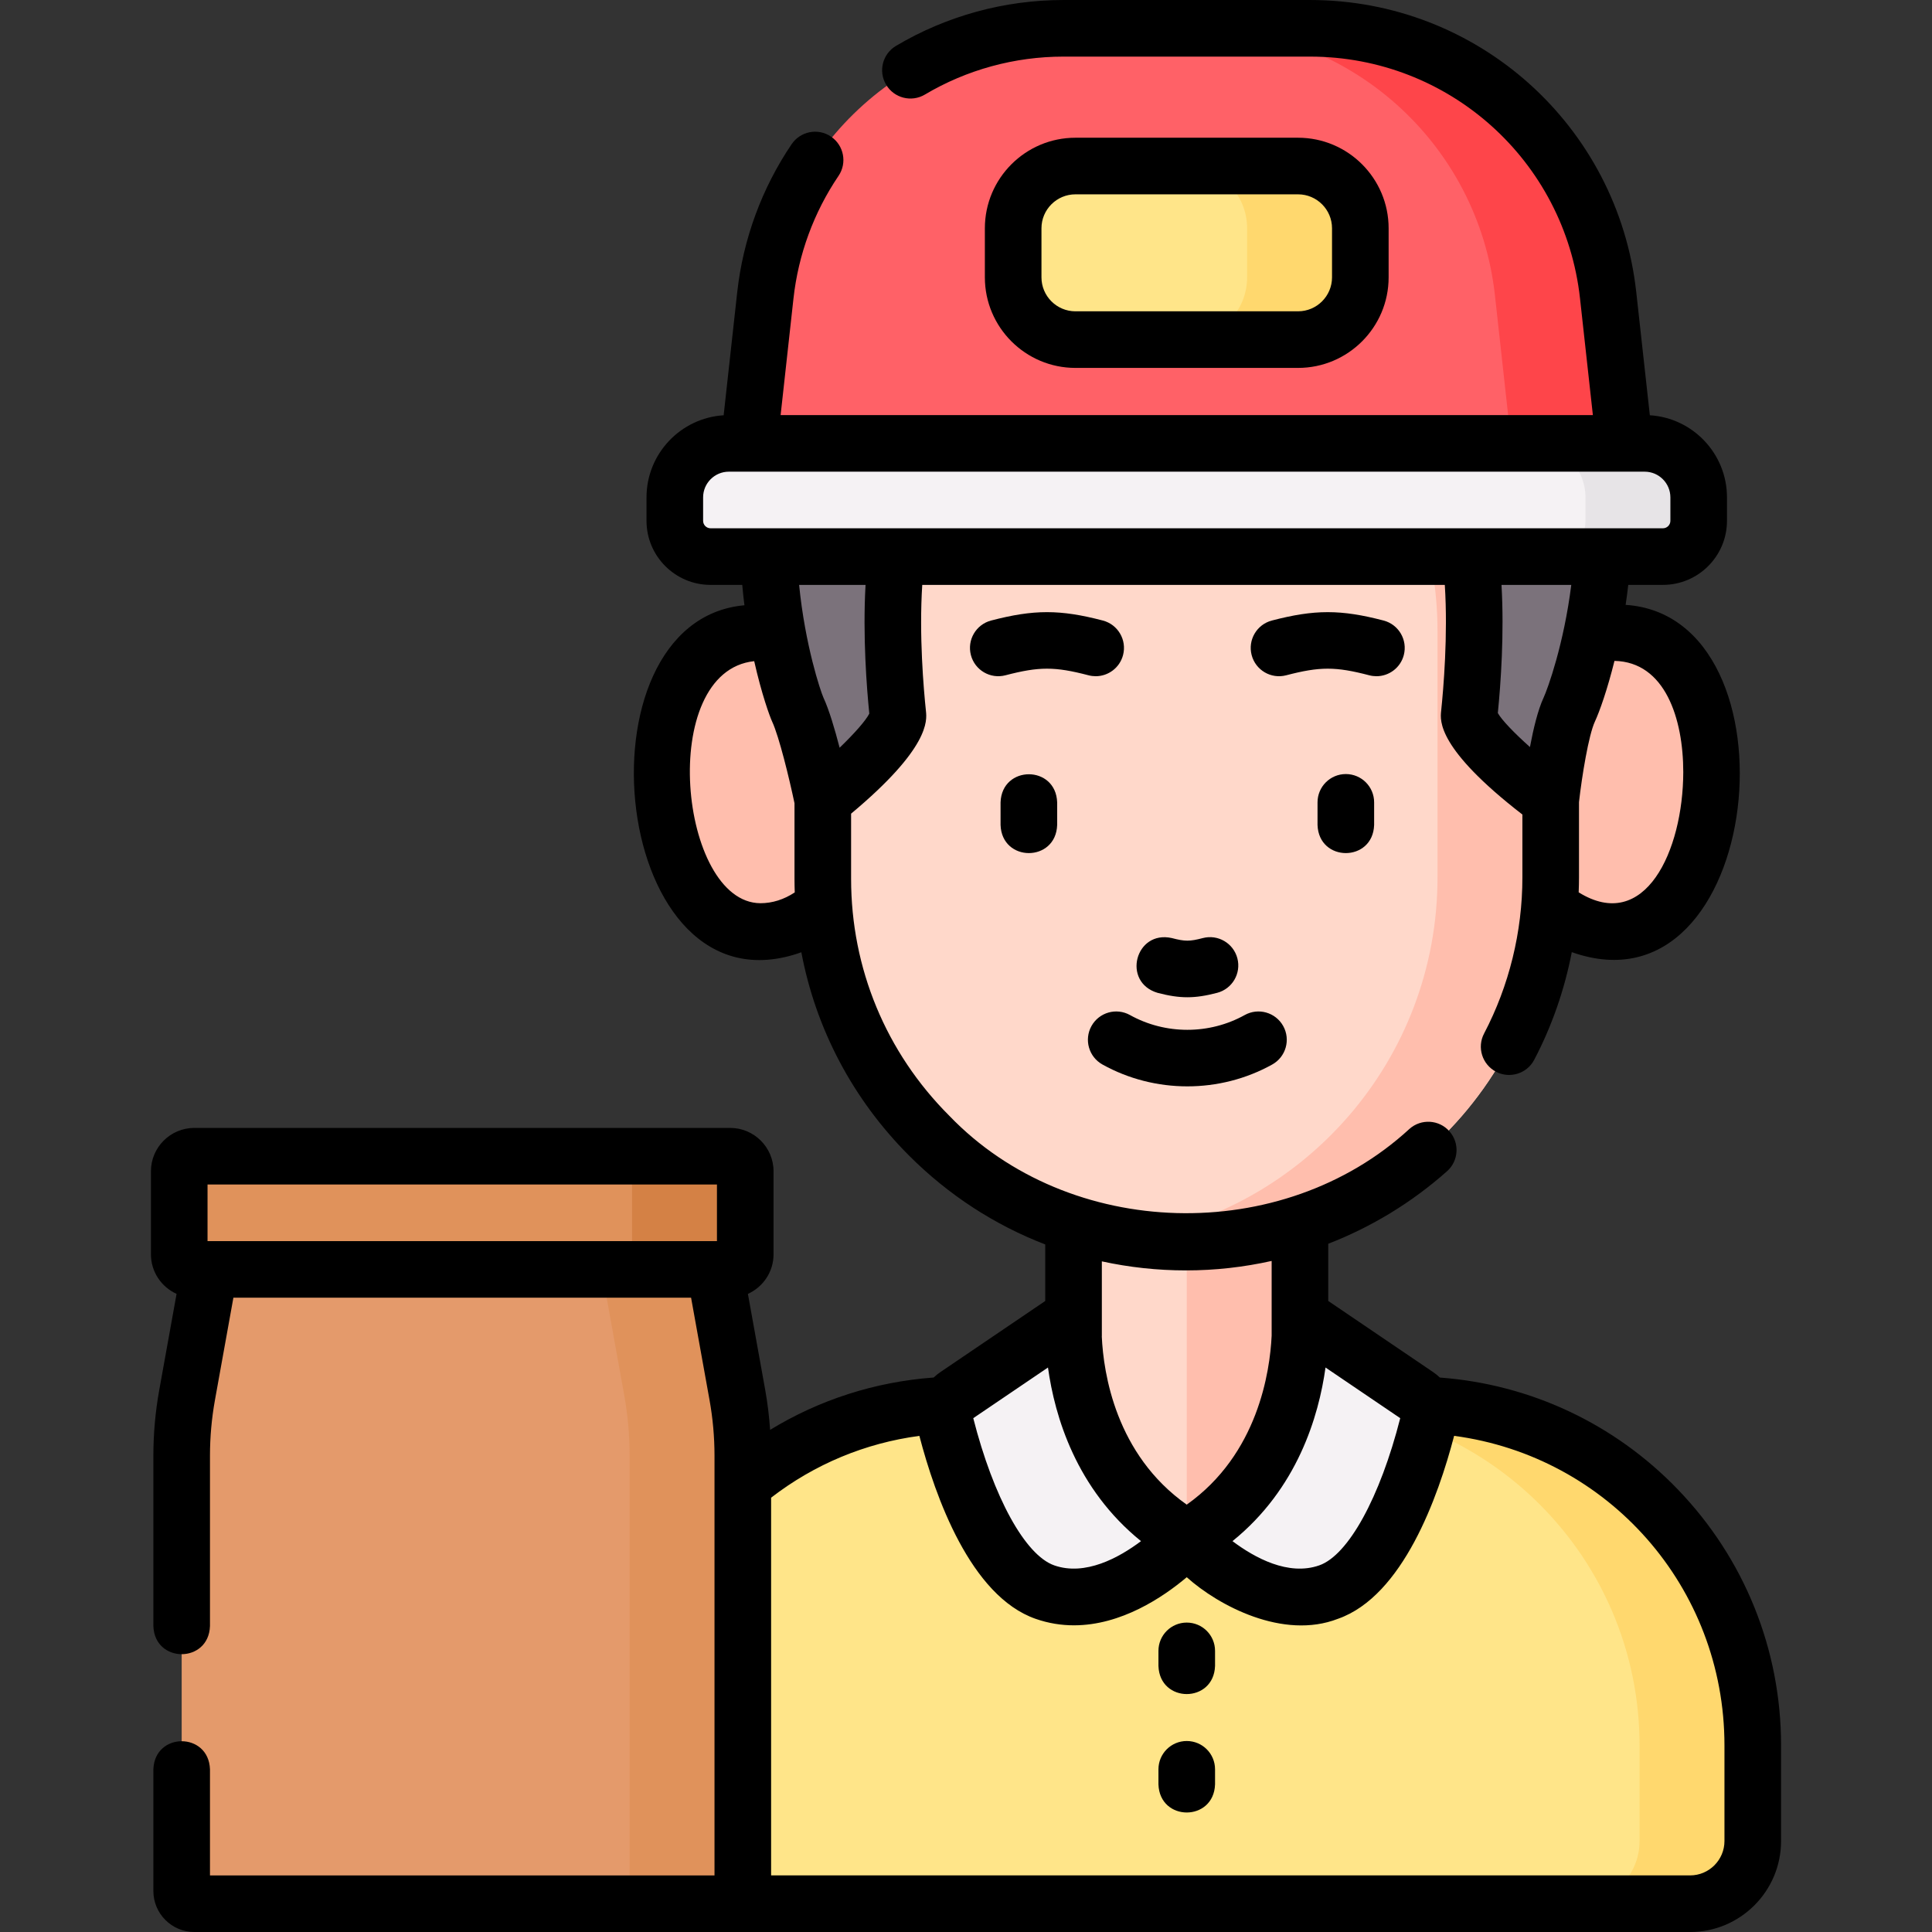 <svg id="Layer_1" enable-background="new 0 0 512 512" height="512" viewBox="0 0 512 512" width="512" xmlns="http://www.w3.org/2000/svg"><rect x="0" y="0" width="512" height="512" fill="#333333" stroke="none"/><g><g fill="#ffbead"><path d="m231.394 207.244c0 21.879-13.38 39.615-29.885 39.615s-26.093-20.369-26.093-42.248 9.588-36.983 26.093-36.983 29.885 17.737 29.885 39.616z"/><path d="m397.606 207.244c0 21.879 13.38 39.615 29.885 39.615s26.093-20.369 26.093-42.248-9.588-36.983-26.093-36.983-29.885 17.737-29.885 39.616z"/></g><path d="m447.894 504.5h-266.788c-9.171 0-16.606-7.435-16.606-16.606v-25.342c0-49.87 40.427-90.297 90.297-90.297h119.406c49.87 0 90.297 40.427 90.297 90.297v25.342c0 9.171-7.435 16.606-16.606 16.606z" fill="#ffe589"/><path d="m374.203 372.255h-30c49.87 0 90.297 40.427 90.297 90.297v25.342c0 9.171-7.435 16.606-16.606 16.606h30c9.171 0 16.606-7.435 16.606-16.606v-25.342c0-49.869-40.427-90.297-90.297-90.297z" fill="#ffd86e"/><path d="m284.5 310.112h60v97.564h-60z" fill="#ffd8ca"/><path d="m314.5 310.112h30v97.564h-30z" fill="#ffbead"/><path d="m284.5 348.747s-2.871 39.777 30 58.929c0 0-18.691 20.871-37.598 14.241-14.98-5.253-23.457-33.195-26.331-44.574-.725-2.869.428-5.878 2.877-7.539z" fill="#f5f2f4"/><path d="m344.5 348.747s2.871 39.777-30 58.929c0 0 18.691 20.871 37.598 14.241 14.98-5.253 23.457-33.195 26.331-44.574.725-2.869-.428-5.878-2.877-7.539z" fill="#f5f2f4"/><path d="m218.046 232.897v-65.633c0-53.27 43.184-96.454 96.454-96.454 53.27 0 96.454 43.184 96.454 96.454v65.27c0 53.371-43.265 96.636-96.636 96.636-53.17 0-96.272-43.103-96.272-96.273z" fill="#ffd8ca"/><path d="m314.5 70.81c-5.103 0-10.112.4-15 1.163 46.146 7.206 81.455 47.124 81.455 95.292v65.27c0 48.263-35.382 88.259-81.621 95.473 4.883.763 9.887 1.163 14.985 1.163 53.371 0 96.636-43.266 96.636-96.636v-65.27c0-53.271-43.184-96.455-96.455-96.455z" fill="#ffbead"/><path d="m314.5 53.531c-147.923 0-106.256 127.685-103.067 134.54 2.997 6.452 6.613 24.009 6.613 24.009s20.549-16.513 19.887-22.814c-1.059-10.069-6.89-71.924 18.55-66.093 25.431 5.831 35.904 10.069 57.167 10.069s31.735-4.238 57.167-10.069c25.44-5.831 19.61 56.023 18.55 66.093-.663 6.302 21.589 22.871 21.589 22.871s1.914-17.614 4.91-24.066c4.74-10.193 46.557-134.54-101.366-134.54z" fill="#7b727b"/><path d="m440.692 147.5h-252.384c-5.234 0-9.477-4.243-9.477-9.477v-6.212c0-7.904 6.407-14.311 14.311-14.311h242.714c7.904 0 14.311 6.407 14.311 14.311v6.212c.001 5.234-4.241 9.477-9.475 9.477z" fill="#f5f2f4"/><path d="m435.857 117.5h-30c7.904 0 14.311 6.407 14.311 14.311v6.212c0 5.234-4.243 9.477-9.477 9.477h30c5.234 0 9.477-4.243 9.477-9.477v-6.212c0-7.904-6.407-14.311-14.311-14.311z" fill="#e7e4e7"/><path d="m430.5 117.5h-232l4.327-39.246c4.441-40.271 38.469-70.754 78.985-70.754h65.376c40.516 0 74.544 30.483 78.985 70.754z" fill="#ff6167"/><path d="m426.173 78.254c-4.441-40.272-38.469-70.754-78.985-70.754h-30c40.516 0 74.544 30.482 78.985 70.754l4.327 39.246h30z" fill="#fe454a"/><path d="m344 90h-59c-9.113 0-16.5-7.387-16.5-16.5v-13c0-9.113 7.387-16.5 16.5-16.5h59c9.113 0 16.5 7.387 16.5 16.5v13c0 9.113-7.387 16.5-16.5 16.5z" fill="#ffe589"/><path d="m344 44h-30c9.113 0 16.5 7.387 16.5 16.5v13c0 9.113-7.387 16.5-16.5 16.5h30c9.113 0 16.5-7.387 16.5-16.5v-13c0-9.113-7.387-16.5-16.5-16.5z" fill="#ffd86e"/><path d="m196.853 385.77v115.373c0 1.854-1.512 3.357-3.377 3.357h-141.951c-1.865 0-3.377-1.503-3.377-3.357v-115.373c0-5.392.481-10.774 1.438-16.081l6-33.287h133.829l6 33.287c.956 5.308 1.438 10.689 1.438 16.081z" fill="#e49a6b"/><path d="m195.415 369.689-6-33.287h-30l6 33.287c.957 5.308 1.438 10.689 1.438 16.081v115.373c0 1.854-1.512 3.356-3.377 3.356h30c1.865 0 3.377-1.503 3.377-3.356v-115.373c0-5.392-.482-10.773-1.438-16.081z" fill="#e0925b"/><path d="m193.5 336.402h-142c-2.209 0-4-1.791-4-4v-22c0-2.209 1.791-4 4-4h142c2.209 0 4 1.791 4 4v22c0 2.209-1.791 4-4 4z" fill="#e0925b"/><path d="m193.5 306.402h-30c2.209 0 4 1.791 4 4v22c0 2.209-1.791 4-4 4h30c2.209 0 4-1.791 4-4v-22c0-2.209-1.791-4-4-4z" fill="#d48145"/><g><path d="m444.631 394.702c-16.792-17.422-39.07-27.852-63.047-29.637-.562-.532-1.169-1.025-1.822-1.468l-27.762-18.826v-15.161c11.459-4.447 22.135-10.916 31.483-19.229 3.096-2.752 3.374-7.493.621-10.589-2.752-3.095-7.493-3.374-10.588-.621-33.695 31.035-90.169 29.606-121.965-3.506-16.768-16.759-26.002-39.049-26.002-62.766v-17.273c20.843-17.402 20.096-24.681 19.839-27.141-.627-5.962-1.844-20.115-.983-33.486h138.483c.854 13.329-.355 27.511-.977 33.477-.266 2.503-1.038 9.916 21.538 27.381v16.672c0 14.4-3.511 28.703-10.153 41.36-1.924 3.667-.511 8.201 3.156 10.126 3.594 1.907 8.192.548 10.127-3.156 4.693-8.944 8.04-18.59 9.96-28.533 51.076 18.099 61.368-88.935 14.268-92.03.259-1.731.494-3.499.698-5.297h9.186c9.361 0 16.977-7.616 16.977-16.977v-6.212c0-11.568-9.052-21.056-20.444-21.764l-3.596-32.615c-4.867-44.142-42.028-77.431-86.44-77.431h-65.377c-15.629 0-30.971 4.206-44.367 12.162-3.562 2.115-4.733 6.717-2.618 10.278 2.115 3.562 6.717 4.734 10.278 2.619 11.081-6.58 23.774-10.059 36.708-10.059h65.377c36.751 0 67.502 27.547 71.529 64.076l3.41 30.924h-215.256l3.41-30.924c1.28-11.614 5.407-22.84 11.934-32.465 2.325-3.429 1.431-8.092-1.998-10.417-3.427-2.325-8.092-1.431-10.416 1.999-7.893 11.639-12.882 25.208-14.43 39.24l-3.596 32.615c-11.392.708-20.444 10.197-20.444 21.764v6.212c0 9.361 7.615 16.977 16.977 16.977h8.397c.164 1.847.359 3.647.578 5.399-46.033 4.121-35.448 110.008 15.083 91.958 3.831 20.31 13.646 38.991 28.578 53.915 10.428 10.433 22.687 18.371 36.055 23.515v14.985l-27.763 18.826c-.648.44-1.25.928-1.808 1.454-15.52 1.145-30.234 5.877-43.341 13.87-.248-3.542-.664-7.076-1.292-10.563l-4.592-25.474c4-1.802 6.796-5.818 6.796-10.483v-22c0-6.341-5.159-11.5-11.5-11.5h-142c-6.341 0-11.5 5.159-11.5 11.5v22c0 4.664 2.796 8.68 6.796 10.483l-4.592 25.475c-1.033 5.733-1.557 11.591-1.557 17.411v45.153c.344 9.931 14.66 9.923 15 0v-45.155c0-4.931.443-9.894 1.318-14.75l4.888-27.118h121.293l4.888 27.117c.875 4.858 1.318 9.821 1.318 14.751v7.526c0 .043-.001.086 0 .128v103.576h-133.705v-28.115c-.344-9.931-14.66-9.923-15 0v32.259c0 5.986 4.879 10.856 10.877 10.856h396.366c13.295 0 24.11-10.815 24.11-24.11v-25.34c0-25.441-9.72-49.537-27.369-67.848zm1.453-190.09c-.05 20.941-10.192 42.75-27.718 31.866.05-1.315.084-2.631.084-3.948v-19.96c.768-6.844 2.544-17.743 4.21-21.335 1.249-2.683 3.299-8.478 5.194-16.093 13.427.27 18.23 15.345 18.23 29.47zm-37.028-19.696c-1.496 3.228-2.699 8.234-3.603 13.061-4.207-3.759-7.469-7.162-8.513-9.01.784-7.864 1.721-21.039.972-33.966h18.492c-1.955 15.661-6.241 27.535-7.348 29.915zm-222.724-46.893v-6.212c0-3.756 3.056-6.812 6.811-6.812h242.715c3.755 0 6.811 3.056 6.811 6.812v6.212c0 1.09-.887 1.977-1.977 1.977h-252.383c-1.09 0-1.977-.887-1.977-1.977zm43.049 16.977c-.775 13.579.322 27.45.993 34.112-.904 1.819-3.932 5.248-7.865 9.045-1.266-4.884-2.794-10.058-4.274-13.242-.799-1.783-4.878-13.916-6.461-29.916h17.607zm-27.872 84.359c-21.487-.116-27.498-61.433-1.637-64.146 1.975 8.762 4.121 14.655 4.757 16.019 1.845 3.966 4.535 15.044 5.921 21.627v20.04c0 1.203.028 2.401.068 3.597-2.877 1.892-5.931 2.863-9.109 2.863zm149.766 123.044 19.8 13.426c-5.354 21.016-13.763 36.311-21.459 39.01-8.199 2.875-17.128-2.012-22.996-6.423 17.184-13.881 22.856-33.051 24.655-46.013zm-36.955-25.733c7.691 0 15.289-.862 22.68-2.509v19.799c-.448 9.532-3.638 31.426-22.503 44.784-18.845-13.308-22.065-34.859-22.509-44.539.002-.079.012-.156.012-.235v-19.697c7.25 1.581 14.721 2.397 22.32 2.397zm-11.941 71.746c-5.87 4.412-14.8 9.297-22.995 6.423-7.696-2.698-16.104-17.993-21.459-39.01l19.8-13.426c1.799 12.962 7.471 32.132 24.654 46.013zm-247.379-94.514h135v15h-.574c-.004 0-.007 0-.011 0h-133.83c-.004 0-.007 0-.011 0h-.574zm402 173.988c0 5.023-4.087 9.11-9.11 9.11h-243.537v-100.101c11.538-8.899 24.949-14.469 39.292-16.379 4.204 16.105 13.563 42.439 30.776 48.475 3.458 1.212 6.869 1.73 10.182 1.73 12.521-.002 23.57-7.415 29.897-12.747 8.403 7.537 25.556 16.673 40.08 11.017 17.216-6.036 26.576-32.378 30.778-48.48 40.754 5.421 71.642 40.051 71.642 82.035z"/><path d="m314.659 264.282c2.453 0 4.906-.39 7.895-1.17 4.008-1.047 6.408-5.144 5.362-9.152-1.047-4.007-5.146-6.407-9.151-5.362-3.492.912-4.72.912-8.21 0-9.697-2.181-13.305 11.678-3.791 14.513 2.988.781 5.441 1.171 7.895 1.171z"/><path d="m290.37 179.205c3.33 0 6.371-2.235 7.252-5.607 1.046-4.008-1.354-8.105-5.362-9.151-11.342-2.961-18.26-2.961-29.602 0-4.008 1.046-6.408 5.144-5.362 9.151 1.047 4.008 5.146 6.409 9.151 5.362 8.953-2.338 13.07-2.338 22.023 0 .635.165 1.273.245 1.9.245z"/><path d="m372.022 173.598c1.046-4.008-1.354-8.105-5.362-9.151-11.342-2.961-18.26-2.961-29.602 0-4.008 1.046-6.408 5.144-5.362 9.151 1.047 4.008 5.146 6.409 9.151 5.362 8.953-2.338 13.07-2.338 22.023 0 .635.166 1.272.245 1.899.245 3.332 0 6.373-2.235 7.253-5.607z"/><path d="m292.162 282.104c13.877 7.723 31.117 7.723 44.994 0 3.619-2.014 4.92-6.581 2.906-10.201-2.016-3.619-6.581-4.921-10.201-2.906-9.377 5.219-21.027 5.219-30.404 0-3.62-2.016-8.187-.713-10.201 2.906-2.014 3.62-.713 8.187 2.906 10.201z"/><path d="m265.159 212.632v6c.344 9.931 14.66 9.923 15 0v-6c-.344-9.93-14.659-9.923-15 0z"/><path d="m356.659 205.132c-4.143 0-7.5 3.358-7.5 7.5v6c.344 9.931 14.66 9.923 15 0v-6c0-4.142-3.357-7.5-7.5-7.5z"/><path d="m314.5 430c-4.143 0-7.5 3.358-7.5 7.5v4c.344 9.931 14.66 9.923 15 0v-4c0-4.142-3.357-7.5-7.5-7.5z"/><path d="m314.5 461.385c-4.143 0-7.5 3.358-7.5 7.5v4c.344 9.931 14.66 9.923 15 0v-4c0-4.142-3.357-7.5-7.5-7.5z"/><path d="m344 97.5c13.233 0 24-10.766 24-24v-13c0-13.234-10.767-24-24-24h-59c-13.233 0-24 10.766-24 24v13c0 13.234 10.767 24 24 24zm-68-24v-13c0-4.962 4.037-9 9-9h59c4.963 0 9 4.038 9 9v13c0 4.962-4.037 9-9 9h-59c-4.963 0-9-4.038-9-9z"/></g></g></svg>